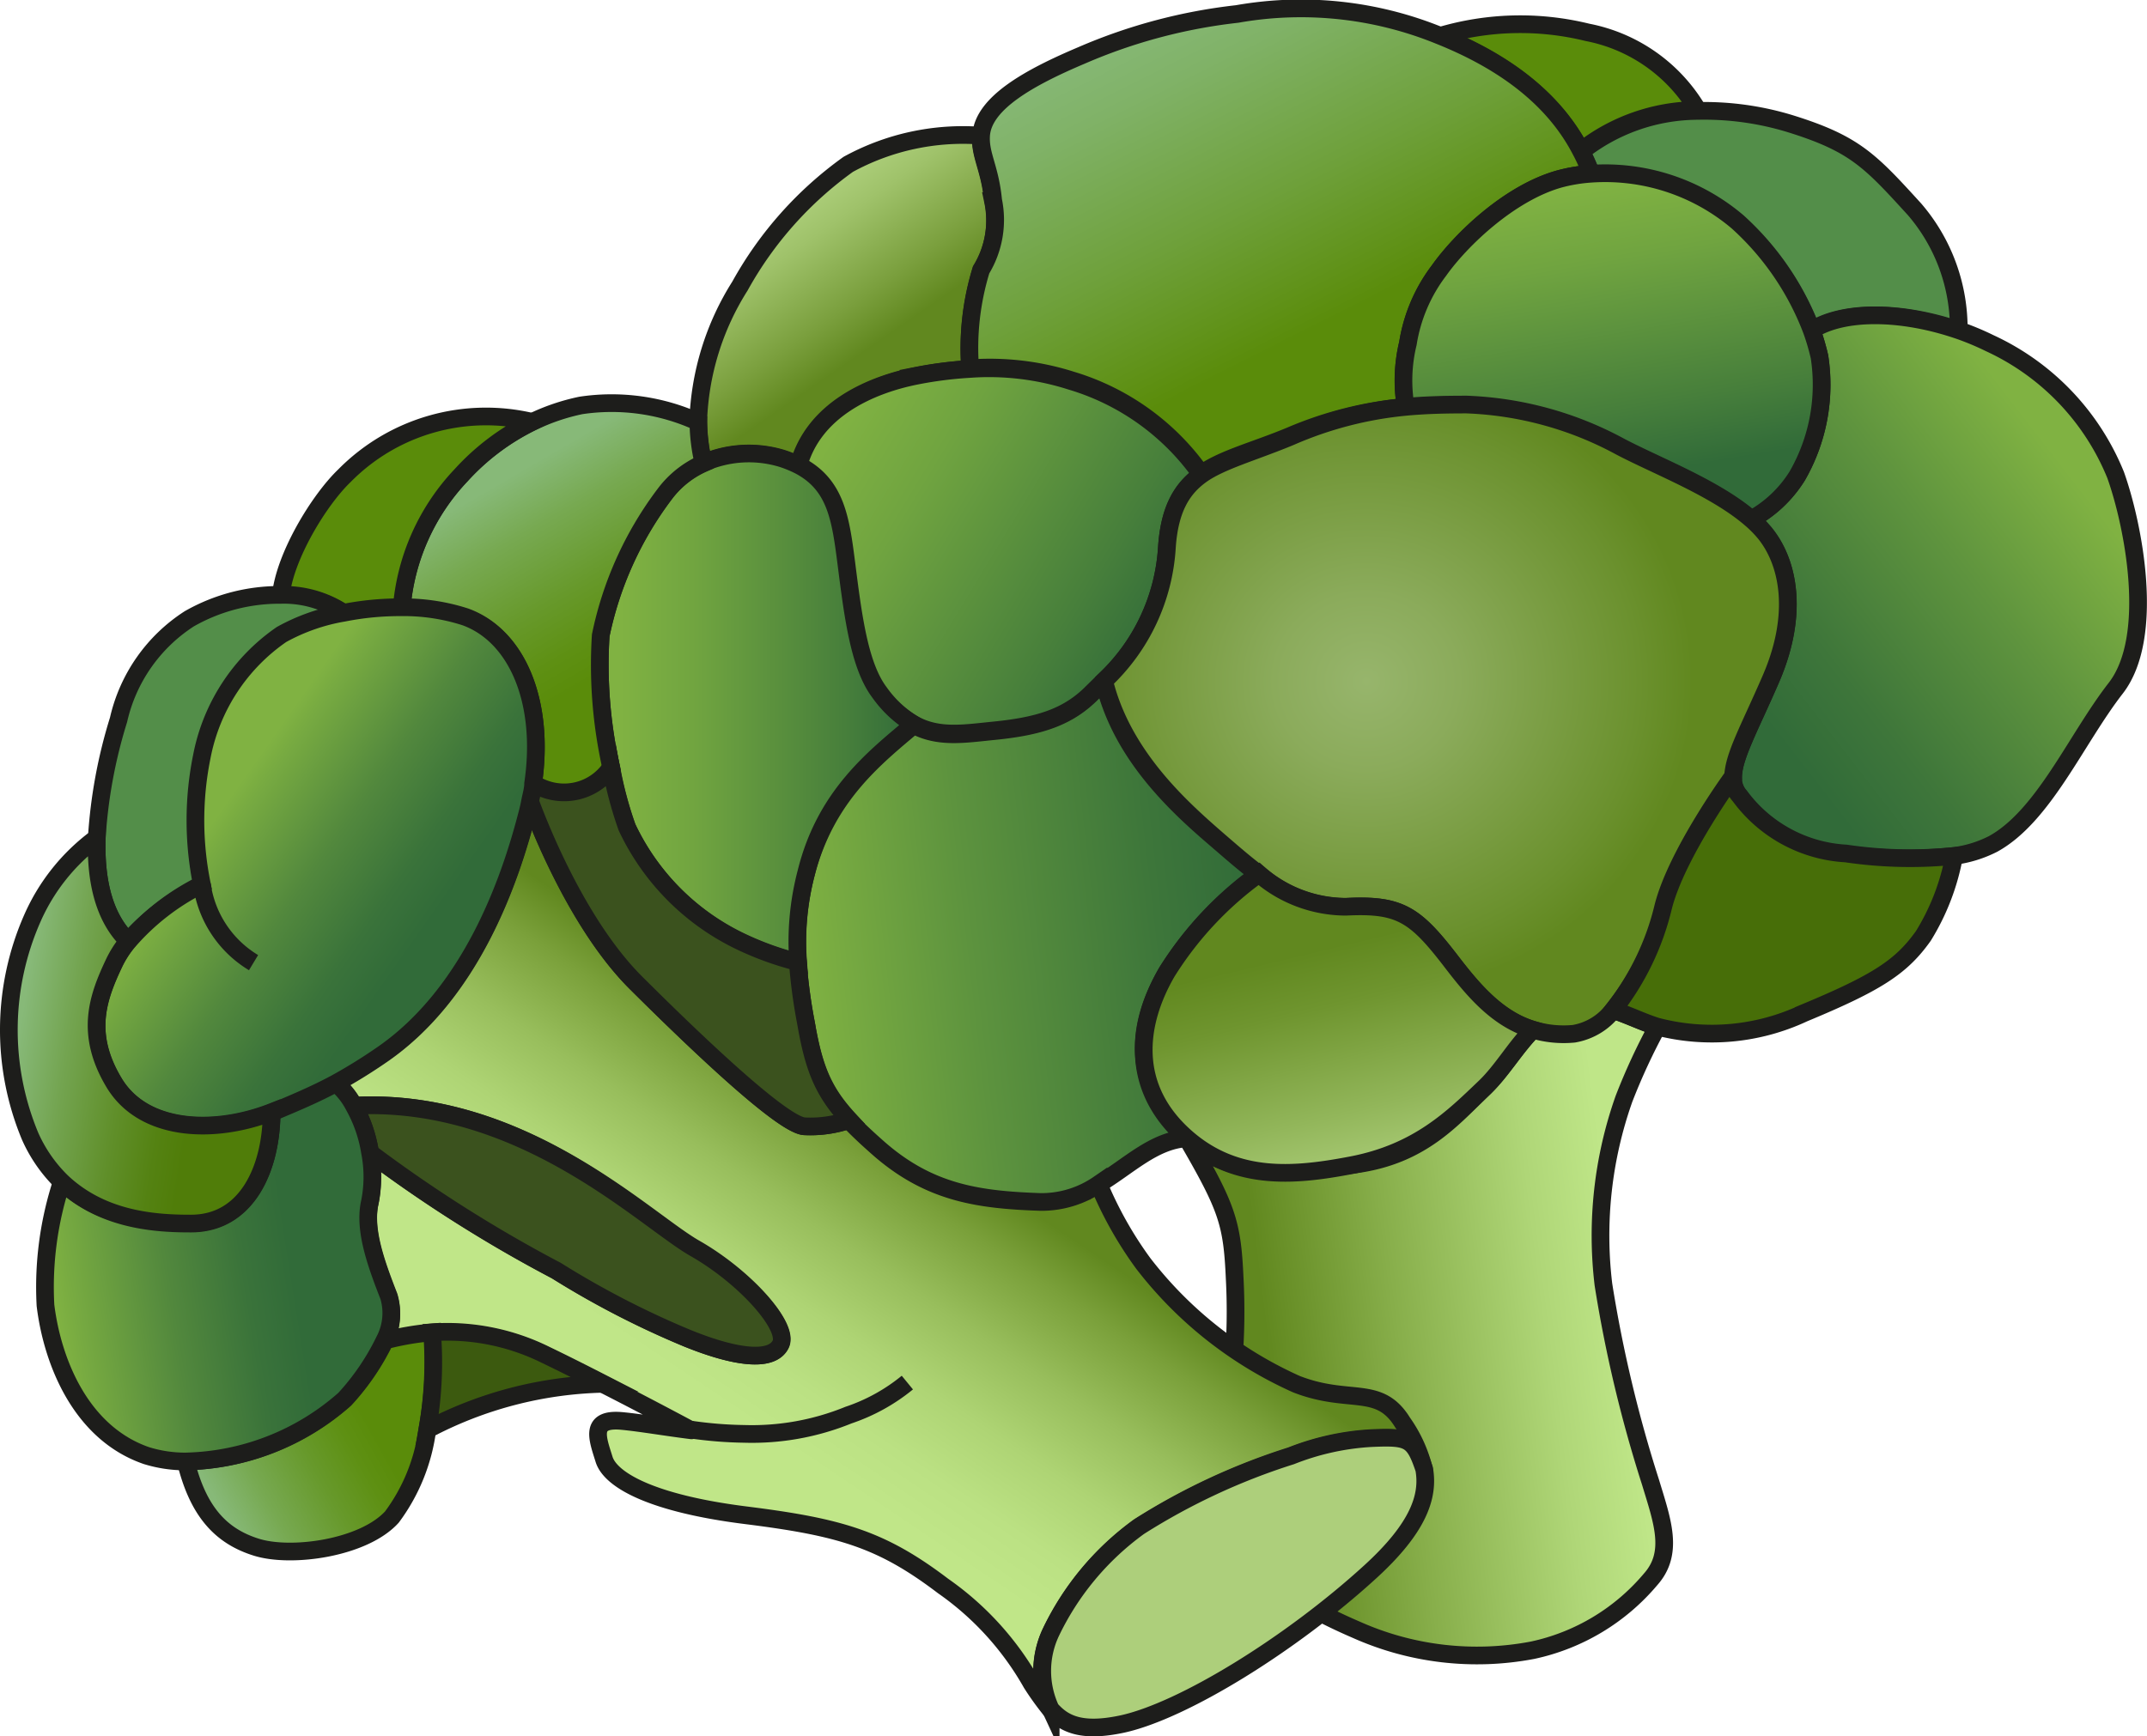 <svg xmlns="http://www.w3.org/2000/svg" xmlns:xlink="http://www.w3.org/1999/xlink" viewBox="0 0 121.34 98.16">
  <defs>
    <linearGradient id="broccoliGradient1" x1="91.7" y1="74.62" x2="69.05" y2="77.47" gradientUnits="userSpaceOnUse">
      <stop offset="0" stop-color="#bfe688" />
      <stop offset="0.19" stop-color="#afd677" />
      <stop offset="0.56" stop-color="#87ae4a" />
      <stop offset="0.88" stop-color="#61881f" />
    </linearGradient>
    <linearGradient id="broccoliGradient2" x1="39.91" y1="86.71" x2="56.6" y2="61.92" gradientUnits="userSpaceOnUse">
      <stop offset="0.22" stop-color="#c0e688" />
      <stop offset="0.33" stop-color="#bbe183" />
      <stop offset="0.46" stop-color="#aed474" />
      <stop offset="0.6" stop-color="#98be5c" />
      <stop offset="0.75" stop-color="#7aa03a" />
      <stop offset="0.85" stop-color="#61881f" />
    </linearGradient>
    <linearGradient id="broccoliGradient3" x1="45.27" y1="54.98" x2="71.18" y2="52.01" gradientUnits="userSpaceOnUse">
      <stop offset="0" stop-color="#80b242" />
      <stop offset="0.37" stop-color="#5d933e" />
      <stop offset="0.78" stop-color="#3d763a" />
      <stop offset="1" stop-color="#316b39" />
    </linearGradient>
    <linearGradient id="broccoliGradient4" x1="44.19" y1="11.98" x2="50.09" y2="20.53" gradientUnits="userSpaceOnUse">
      <stop offset="0" stop-color="#adcf7b" />
      <stop offset="0.21" stop-color="#9fc26a" />
      <stop offset="0.63" stop-color="#7a9f3d" />
      <stop offset="0.88" stop-color="#61881f" />
    </linearGradient>
    <linearGradient id="broccoliGradient5" x1="117.1" y1="25.81" x2="99.01" y2="39.82" gradientUnits="userSpaceOnUse">
      <stop offset="0.03" stop-color="#80b242" />
      <stop offset="0.38" stop-color="#5f943e" />
      <stop offset="0.78" stop-color="#3e763a" />
      <stop offset="1" stop-color="#316b39" />
    </linearGradient>
    <linearGradient id="broccoliGradient6" x1="46.06" y1="24.92" x2="65.5" y2="36.68" gradientUnits="userSpaceOnUse">
      <stop offset="0.03" stop-color="#80b242" />
      <stop offset="0.28" stop-color="#70a440" />
      <stop offset="0.77" stop-color="#477f3b" />
      <stop offset="1" stop-color="#316b39" />
    </linearGradient>
    <linearGradient id="broccoliGradient7" x1="64.92" y1="0.47" x2="77" y2="24.42" gradientUnits="userSpaceOnUse">
      <stop offset="0" stop-color="#87b978" />
      <stop offset="0.16" stop-color="#80b267" />
      <stop offset="0.47" stop-color="#6ea03a" />
      <stop offset="0.76" stop-color="#5a8c0a" />
    </linearGradient>
    <linearGradient id="broccoliGradient8" x1="33.86" y1="40.04" x2="51.65" y2="40.04" gradientUnits="userSpaceOnUse">
      <stop offset="0.07" stop-color="#80b242" />
      <stop offset="0.31" stop-color="#70a440" />
      <stop offset="0.78" stop-color="#477f3b" />
      <stop offset="1" stop-color="#316b39" />
    </linearGradient>
    <linearGradient id="broccoliGradient9" x1="89.2" y1="10.09" x2="92.05" y2="26.95" xlink:href="#broccoliGradient6" />
    <radialGradient id="Degradado_sin_nombre_137" cx="77.22" cy="38.68" r="21.73" gradientTransform="translate(0 1.39) scale(1 0.96)" gradientUnits="userSpaceOnUse">
      <stop offset="0" stop-color="#97b56c" />
      <stop offset="0.24" stop-color="#8bab5b" />
      <stop offset="0.71" stop-color="#6b912e" />
      <stop offset="0.85" stop-color="#61881f" />
    </radialGradient>
    <linearGradient id="broccoliGradient10" x1="77.5" y1="66.9" x2="73.04" y2="48.35" gradientUnits="userSpaceOnUse">
      <stop offset="0" stop-color="#adcf7b" />
      <stop offset="0.22" stop-color="#92b65a" />
      <stop offset="0.54" stop-color="#6f952f" />
      <stop offset="0.71" stop-color="#61881f" />
    </linearGradient>
    <linearGradient id="broccoliGradient11" x1="29.21" y1="25.89" x2="38.13" y2="41.23" gradientUnits="userSpaceOnUse">
      <stop offset="0.04" stop-color="#87b978" />
      <stop offset="0.22" stop-color="#77a951" />
      <stop offset="0.45" stop-color="#67992b" />
      <stop offset="0.62" stop-color="#5e9013" />
      <stop offset="0.73" stop-color="#5a8c0a" />
    </linearGradient>
    <linearGradient id="broccoliGradient12" x1="12.35" y1="86.24" x2="24.6" y2="79.38" xlink:href="#broccoliGradient11" />
    <linearGradient id="broccoliGradient13" x1="2.38" y1="73.96" x2="21.74" y2="70.87" gradientUnits="userSpaceOnUse">
      <stop offset="0.04" stop-color="#80b242" />
      <stop offset="0.09" stop-color="#78ab41" />
      <stop offset="0.37" stop-color="#52883d" />
      <stop offset="0.59" stop-color="#3a733a" />
      <stop offset="0.73" stop-color="#316b39" />
    </linearGradient>
    <linearGradient id="broccoliGradient14" x1="10.58" y1="44.1" x2="26.56" y2="55.33" gradientUnits="userSpaceOnUse">
      <stop offset="0.13" stop-color="#80b242" />
      <stop offset="0.18" stop-color="#78ab41" />
      <stop offset="0.45" stop-color="#52883d" />
      <stop offset="0.67" stop-color="#3a733a" />
      <stop offset="0.81" stop-color="#316b39" />
    </linearGradient>
    <linearGradient id="broccoliGradient15" x1="0.67" y1="57.18" x2="15.34" y2="59.53" gradientUnits="userSpaceOnUse">
      <stop offset="0.04" stop-color="#87b978" />
      <stop offset="0.23" stop-color="#73a450" />
      <stop offset="0.45" stop-color="#608f2a" />
      <stop offset="0.62" stop-color="#548212" />
      <stop offset="0.73" stop-color="#507d09" />
    </linearGradient>
  </defs>
  <g>
    <path d="M93.28,89.29a12,12,0,0,1-6.66,4,16.74,16.74,0,0,1-10-1.17,31,31,0,0,1-8-5c-1.34-1.33-.34-2.16.33-5.16a35.21,35.21,0,0,0,.83-9.67c-.14-3.15-.41-4-2.7-7.94a10.59,10.59,0,0,0,1.61,1.09c2.46,1.1,4.39.86,7.9.39,3.81-.51,5.54-2.66,7.31-4.35,1-1,1.76-2.28,2.73-3.27a4,4,0,0,1,2.7-1.38,5,5,0,0,1,1.84.27c.89.29,1.73.71,2.5.94a35.05,35.05,0,0,0-1.89,4.08,23.18,23.18,0,0,0-1.16,10.5,75,75,0,0,0,2.66,11.17C93.95,86,94.62,87.79,93.28,89.29Z" style="stroke: #1d1d1b;stroke-miterlimit: 10;fill: url(#broccoliGradient1)" />
    <path d="M80.48,83.08c-.63-1.79-.93-1.84-3-1.75a14.52,14.52,0,0,0-4.52,1,36.6,36.6,0,0,0-8.59,4,15.76,15.76,0,0,0-5,6,5.13,5.13,0,0,0,0,4.32,16,16,0,0,1-1.07-1.49,16.76,16.76,0,0,0-5-5.5c-3.5-2.66-5.83-3.33-11.16-4s-7.64-2-8-3.16-.85-2.34,1-2.17c1.07.1,2.49.35,3.94.53,0,0-2.4-1.29-4.95-2.59-1.13-.58-2.29-1.16-3.28-1.64a12.5,12.5,0,0,0-6.41-1.27,15.77,15.77,0,0,0-2.69.46,3.33,3.33,0,0,0,.22-2.49c-.75-1.92-1.43-3.82-1.07-5.36a7.31,7.31,0,0,0,0-2.8,78.36,78.36,0,0,0,10.53,6.66,50.23,50.23,0,0,0,7.42,3.83c2.74,1.11,4.75,1.34,5.25.34s-2-3.78-4.84-5.39S29.51,62,20,62.51a4.19,4.19,0,0,0-1.07-1.28,30.06,30.06,0,0,0,2.58-1.59c5.15-3.5,7.33-10,8.26-13.6q.11-.39.18-.78c.11.31,2.46,6.79,6,10.3s8.25,8,9.5,8.11A6.72,6.72,0,0,0,48,63.31c.46.49,1,1,1.69,1.6,2.87,2.5,5.63,2.88,9.13,3a5.69,5.69,0,0,0,3.26-1,21.59,21.59,0,0,0,2.53,4.51,22.56,22.56,0,0,0,8.66,6.83c3,1.17,4.67,0,6,2.17A7.67,7.67,0,0,1,80.48,83.08Z" style="stroke: #1d1d1b;stroke-linejoin: round;fill: url(#broccoliGradient2)" />
    <path d="M39.06,80.82a23,23,0,0,0,3,.24A14.45,14.45,0,0,0,47.95,80a10.52,10.52,0,0,0,3.33-1.84" style="fill: none;stroke: #1d1d1b;stroke-miterlimit: 10" />
    <path d="M77.44,88.86c-4.49,4.1-10.56,7.84-14,8.6-2.33.5-3.32,0-4.06-.84h0a5.13,5.13,0,0,1,0-4.32,15.76,15.76,0,0,1,5-6,36.6,36.6,0,0,1,8.59-4,14.52,14.52,0,0,1,4.52-1c2.11-.09,2.41,0,3,1.75C80.76,84.57,80.19,86.35,77.44,88.86Z" style="fill: #adcf7b;stroke: #1d1d1b;stroke-miterlimit: 10" />
    <path d="M65.95,54.95c-1.61,2.77-2.25,6.15,1.13,9.4-1.89.12-3.3,1.59-5,2.6a5.69,5.69,0,0,1-3.26,1c-3.5-.12-6.26-.5-9.13-3-.67-.59-1.23-1.11-1.69-1.6-1.48-1.59-2-2.89-2.44-5.46a29.91,29.91,0,0,1-.46-3.43,15.36,15.36,0,0,1,.46-5.1c1.13-4.34,3.86-6.5,6.08-8.37,1.41.76,2.83.51,4.55.34,2.5-.25,4.13-.75,5.5-2.12l.7-.69c1,4.33,4.47,7.32,6.5,9.06.72.62,1.47,1.28,2.25,1.86A19.63,19.63,0,0,0,65.95,54.95Z" style="stroke: #1d1d1b;stroke-miterlimit: 10;fill: url(#broccoliGradient3)" />
    <path d="M55.45,15.29a15.08,15.08,0,0,0-.62,5.57,22.28,22.28,0,0,0-2.93.37c-2.7.53-5.89,2-6.73,5.11a6.57,6.57,0,0,0-1-.41,6.43,6.43,0,0,0-4.42.26,10.48,10.48,0,0,1-.29-2.34,15.24,15.24,0,0,1,2.36-7.68,20.9,20.9,0,0,1,6.12-6.88,13.5,13.5,0,0,1,7.5-1.62c-.08,1.12.5,1.83.68,3.7A5.42,5.42,0,0,1,55.45,15.29Z" style="stroke: #1d1d1b;stroke-miterlimit: 10;fill: url(#broccoliGradient4)" />
    <path d="M95.95,6.22a10.7,10.7,0,0,0-6.6,2.31c-1.49-2.83-4.21-5-8-6.49a15.89,15.89,0,0,1,8.37-.21A9.29,9.29,0,0,1,95.95,6.22Z" style="fill: #5a8c0a;stroke: #1d1d1b;stroke-miterlimit: 10" />
    <path d="M110.7,18.72c-3.24-1.16-6.53-1.19-8.31,0a15.81,15.81,0,0,0-4.19-6.13,11.57,11.57,0,0,0-8.27-2.72,10.77,10.77,0,0,0-.58-1.29,10.7,10.7,0,0,1,6.6-2.31A16.58,16.58,0,0,1,101.2,7c3.63,1.13,4.5,2.09,7,4.83A10.32,10.32,0,0,1,110.7,18.72Z" style="fill: #538e49;stroke: #1d1d1b;stroke-miterlimit: 10" />
    <path d="M119.57,38.91c-2.24,2.88-4.06,7.22-6.93,8.8a6.78,6.78,0,0,1-2.2.68,24.86,24.86,0,0,1-6.11-.1,8,8,0,0,1-6-3.25,1.68,1.68,0,0,1-.38-1.09c0-1.16.92-2.77,2.12-5.54,1.63-3.74,1-6.66-.33-8.24a6.62,6.62,0,0,0-.79-.8,7,7,0,0,0,2.62-2.46,10.34,10.34,0,0,0,1.26-6.74,12.9,12.9,0,0,0-.44-1.5c1.78-1.14,5.07-1.11,8.31,0a15.45,15.45,0,0,1,1.75.73,14,14,0,0,1,7.12,7.46C120.57,29.67,121.83,36,119.57,38.91Z" style="stroke: #1d1d1b;stroke-miterlimit: 10;fill: url(#broccoliGradient5)" />
    <path d="M67.89,26.83c-1.1.79-1.79,1.94-1.94,4.08a11.25,11.25,0,0,1-3.55,7.57l-.7.69c-1.37,1.37-3,1.87-5.5,2.12-1.72.17-3.14.42-4.55-.34a6.38,6.38,0,0,1-2-1.78c-1.13-1.49-1.49-4.21-1.87-7.24-.33-2.61-.59-4.5-2.66-5.59.84-3.14,4-4.58,6.73-5.11a22.28,22.28,0,0,1,2.93-.37,15.22,15.22,0,0,1,5.74.68A13.81,13.81,0,0,1,67.89,26.83Z" style="stroke: #1d1d1b;stroke-miterlimit: 10;fill: url(#broccoliGradient6)" />
    <path d="M89.93,9.82a9.24,9.24,0,0,0-1.81.3c-2.84.79-5.55,3.42-6.79,5.17a9.16,9.16,0,0,0-1.76,4.12A8.9,8.9,0,0,0,79.45,23a21.25,21.25,0,0,0-6.5,1.63c-2.06.86-3.82,1.28-5.06,2.16a13.81,13.81,0,0,0-7.32-5.29,15.22,15.22,0,0,0-5.74-.68,15.08,15.08,0,0,1,.62-5.57,5.42,5.42,0,0,0,.68-3.92c-.18-1.87-.76-2.58-.68-3.7.14-1.82,2.75-3.26,5.68-4.5A30.64,30.64,0,0,1,69.92.79,20.74,20.74,0,0,1,81.33,2c3.81,1.52,6.53,3.66,8,6.49A10.77,10.77,0,0,1,89.93,9.82Z" style="stroke: #1d1d1b;stroke-miterlimit: 10;fill: url(#broccoliGradient7)" />
    <path d="M51.65,40.95c-2.22,1.87-5,4-6.08,8.37a15.36,15.36,0,0,0-.46,5.1,17.38,17.38,0,0,1-3.28-1.19,13.57,13.57,0,0,1-6.38-6.44,21.47,21.47,0,0,1-.9-3.38,26.51,26.51,0,0,1-.6-7.5,19.93,19.93,0,0,1,3.62-8,5.5,5.5,0,0,1,2.19-1.74,6.43,6.43,0,0,1,4.42-.26,6.57,6.57,0,0,1,1,.41c2.07,1.09,2.33,3,2.66,5.59.38,3,.74,5.75,1.87,7.24A6.38,6.38,0,0,0,51.65,40.95Z" style="stroke: #1d1d1b;stroke-miterlimit: 10;fill: url(#broccoliGradient8)" />
    <path d="M101.57,26.91a7,7,0,0,1-2.62,2.46c-2-1.74-5.31-3-7.38-4.08a19.7,19.7,0,0,0-8.68-2.38c-1.14,0-2.27,0-3.44.13a8.9,8.9,0,0,1,.12-3.63,9.16,9.16,0,0,1,1.76-4.12c1.24-1.75,4-4.38,6.79-5.17a9.24,9.24,0,0,1,1.81-.3,11.57,11.57,0,0,1,8.27,2.72,15.81,15.81,0,0,1,4.19,6.13,12.9,12.9,0,0,1,.44,1.5A10.34,10.34,0,0,1,101.57,26.91Z" style="stroke: #1d1d1b;stroke-miterlimit: 10;fill: url(#broccoliGradient9)" />
    <path d="M100.07,38.41c-1.2,2.77-2.12,4.38-2.12,5.54,0,0-3.14,4.26-3.9,7.31a15.06,15.06,0,0,1-2.88,5.84,3.56,3.56,0,0,1-2.22,1.34,6,6,0,0,1-2.32-.23c-2-.61-3.41-2.29-4.68-3.94-2-2.6-2.85-3.16-5.88-3a7.49,7.49,0,0,1-4.92-1.86c-.78-.58-1.53-1.24-2.25-1.86-2-1.74-5.45-4.73-6.5-9.06a11.25,11.25,0,0,0,3.55-7.57c.15-2.14.84-3.29,1.94-4.08s3-1.3,5.06-2.16A21.25,21.25,0,0,1,79.45,23c1.17-.11,2.3-.13,3.44-.13a19.7,19.7,0,0,1,8.68,2.38c2.07,1.09,5.37,2.34,7.38,4.08a6.62,6.62,0,0,1,.79.8C101.06,31.75,101.7,34.67,100.07,38.41Z" style="stroke: #1d1d1b;stroke-miterlimit: 10;fill: url(#Degradado_sin_nombre_137)" />
    <path d="M110.44,48.39a13.08,13.08,0,0,1-1.74,4.52c-1.25,1.76-2.63,2.65-6.77,4.37a12.25,12.25,0,0,1-8.26.76c-.77-.23-1.61-.65-2.5-.94A15.06,15.06,0,0,0,94,51.26c.76-3,3.9-7.31,3.9-7.31A1.68,1.68,0,0,0,98.33,45a8,8,0,0,0,6,3.25A24.86,24.86,0,0,0,110.44,48.39Z" style="fill: #476e08;stroke: #1d1d1b;stroke-miterlimit: 10" />
    <path d="M86.63,58.21c-1,1-1.73,2.32-2.73,3.27-1.77,1.69-3.74,3.67-7.51,4.39-3.19.61-6.48.93-9.31-1.52-3.38-2.93-2.74-6.63-1.13-9.4a19.63,19.63,0,0,1,5.2-5.55,7.49,7.49,0,0,0,4.92,1.86c3-.15,3.88.41,5.88,3C83.22,55.92,84.58,57.6,86.63,58.21Z" style="stroke: #1d1d1b;stroke-miterlimit: 10;fill: url(#broccoliGradient10)" />
    <path d="M39.76,26.19a5.5,5.5,0,0,0-2.19,1.74,19.93,19.93,0,0,0-3.62,8,26.51,26.51,0,0,0,.6,7.5,3.19,3.19,0,0,1-4.42.88c.68-4.64-.92-8.37-3.8-9.38a11.38,11.38,0,0,0-3.63-.54,12.4,12.4,0,0,1,3.37-7.53,13.27,13.27,0,0,1,4-3,11.85,11.85,0,0,1,2.76-.94,11.76,11.76,0,0,1,6.64.94A10.48,10.48,0,0,0,39.76,26.19Z" style="stroke: #1d1d1b;stroke-miterlimit: 10;fill: url(#broccoliGradient11)" />
    <path d="M30.07,23.85a13.27,13.27,0,0,0-4,3,12.4,12.4,0,0,0-3.37,7.53,16.38,16.38,0,0,0-3.23.31,6.1,6.1,0,0,0-3.6-1c.21-2.21,2.15-5.41,3.6-6.8A11.23,11.23,0,0,1,30.07,23.85Z" style="fill: #5a8c0a;stroke: #1d1d1b;stroke-miterlimit: 10" />
    <path d="M19.47,34.68a11,11,0,0,0-3.52,1.23,10.86,10.86,0,0,0-4.5,6.88,18.15,18.15,0,0,0,0,7.25A13.32,13.32,0,0,0,7.24,53.2c-1.46-1.42-1.84-3.63-1.77-5.84A28.33,28.33,0,0,1,6.7,40.69a9.22,9.22,0,0,1,4-5.71,10.28,10.28,0,0,1,5.17-1.35A6.1,6.1,0,0,1,19.47,34.68Z" style="fill: #538e49;stroke: #1d1d1b;stroke-miterlimit: 10" />
    <path d="M44.12,76c-.5,1-2.51.77-5.25-.34a50.23,50.23,0,0,1-7.42-3.83,78.36,78.36,0,0,1-10.53-6.66A7.89,7.89,0,0,0,20,62.51c9.5-.5,16.44,6.45,19.27,8.06S44.62,75,44.12,76Z" style="fill: #3b521e;stroke: #1d1d1b;stroke-miterlimit: 10" />
    <path d="M24.15,80.82a10.56,10.56,0,0,1-2,4.94c-1.59,1.75-5.65,2.33-7.65,1.71s-3.3-2-4-4.85a14,14,0,0,0,9-3.52,13.71,13.71,0,0,0,2.26-3.32,15.77,15.77,0,0,1,2.69-.46A21.76,21.76,0,0,1,24.15,80.82Z" style="stroke: #1d1d1b;stroke-miterlimit: 10;fill: url(#broccoliGradient12)" />
    <path d="M21.73,75.78a13.71,13.71,0,0,1-2.26,3.32,14,14,0,0,1-9,3.52h0a7.41,7.41,0,0,1-2.19-.33C4.53,81,2.95,76.91,2.57,73.79a19.1,19.1,0,0,1,.93-7c2.15,2.07,5,2.3,7.2,2.35,3.31.06,4.65-3.21,4.65-6.3,1.38-.58,2.45-1,3.59-1.64A4.19,4.19,0,0,1,20,62.51a7.89,7.89,0,0,1,.91,2.62,7.31,7.31,0,0,1,0,2.8c-.36,1.54.32,3.44,1.07,5.36A3.33,3.33,0,0,1,21.73,75.78Z" style="stroke: #1d1d1b;stroke-miterlimit: 10;fill: url(#broccoliGradient13)" />
    <path d="M48,63.31a6.72,6.72,0,0,1-2.56.36c-1.25-.13-5.88-4.5-9.5-8.11s-5.88-10-6-10.3c.07-.33.13-.65.17-1a3.19,3.19,0,0,0,4.42-.88,21.47,21.47,0,0,0,.9,3.38,13.57,13.57,0,0,0,6.38,6.44,17.38,17.38,0,0,0,3.28,1.19,29.91,29.91,0,0,0,.46,3.43C46,60.42,46.53,61.72,48,63.31Z" style="fill: #3b521e;stroke: #1d1d1b;stroke-miterlimit: 10" />
    <path d="M30.13,44.29c0,.32-.1.64-.17,1s-.11.52-.18.78c-.93,3.59-3.11,10.1-8.26,13.6a30.06,30.06,0,0,1-2.58,1.59c-1.14.61-2.21,1.06-3.59,1.64-3.24,1.26-7.23,1.09-8.9-1.66s-.92-4.84,0-6.78a5.83,5.83,0,0,1,.79-1.23A13.32,13.32,0,0,1,11.41,50a18.15,18.15,0,0,1,0-7.25,10.86,10.86,0,0,1,4.5-6.88,11,11,0,0,1,3.52-1.23,16.38,16.38,0,0,1,3.23-.31,11.38,11.38,0,0,1,3.63.54C29.21,35.92,30.81,39.65,30.13,44.29Z" style="stroke: #1d1d1b;stroke-miterlimit: 10;fill: url(#broccoliGradient14)" />
    <path d="M14.33,54.42A6.15,6.15,0,0,1,11.41,50" style="fill: none;stroke: #1d1d1b;stroke-miterlimit: 10" />
    <path d="M15.35,62.87c0,3.09-1.34,6.36-4.65,6.3-2.18,0-5-.28-7.2-2.35a8.31,8.31,0,0,1-1.8-2.59,15.64,15.64,0,0,1,.13-12.32,11.31,11.31,0,0,1,3.64-4.55c-.07,2.21.31,4.42,1.77,5.84a5.83,5.83,0,0,0-.79,1.23c-.92,1.94-1.67,4,0,6.78S12.11,64.13,15.35,62.87Z" style="stroke: #1d1d1b;stroke-miterlimit: 10;fill: url(#broccoliGradient15)" />
    <path d="M24.15,80.82a21.76,21.76,0,0,0,.27-5.5,12.5,12.5,0,0,1,6.41,1.27c1,.48,2.15,1.06,3.28,1.64A22.31,22.31,0,0,0,24.15,80.82Z" style="fill: #3c5a0f;stroke: #1d1d1b;stroke-miterlimit: 10" />
  </g>
</svg>